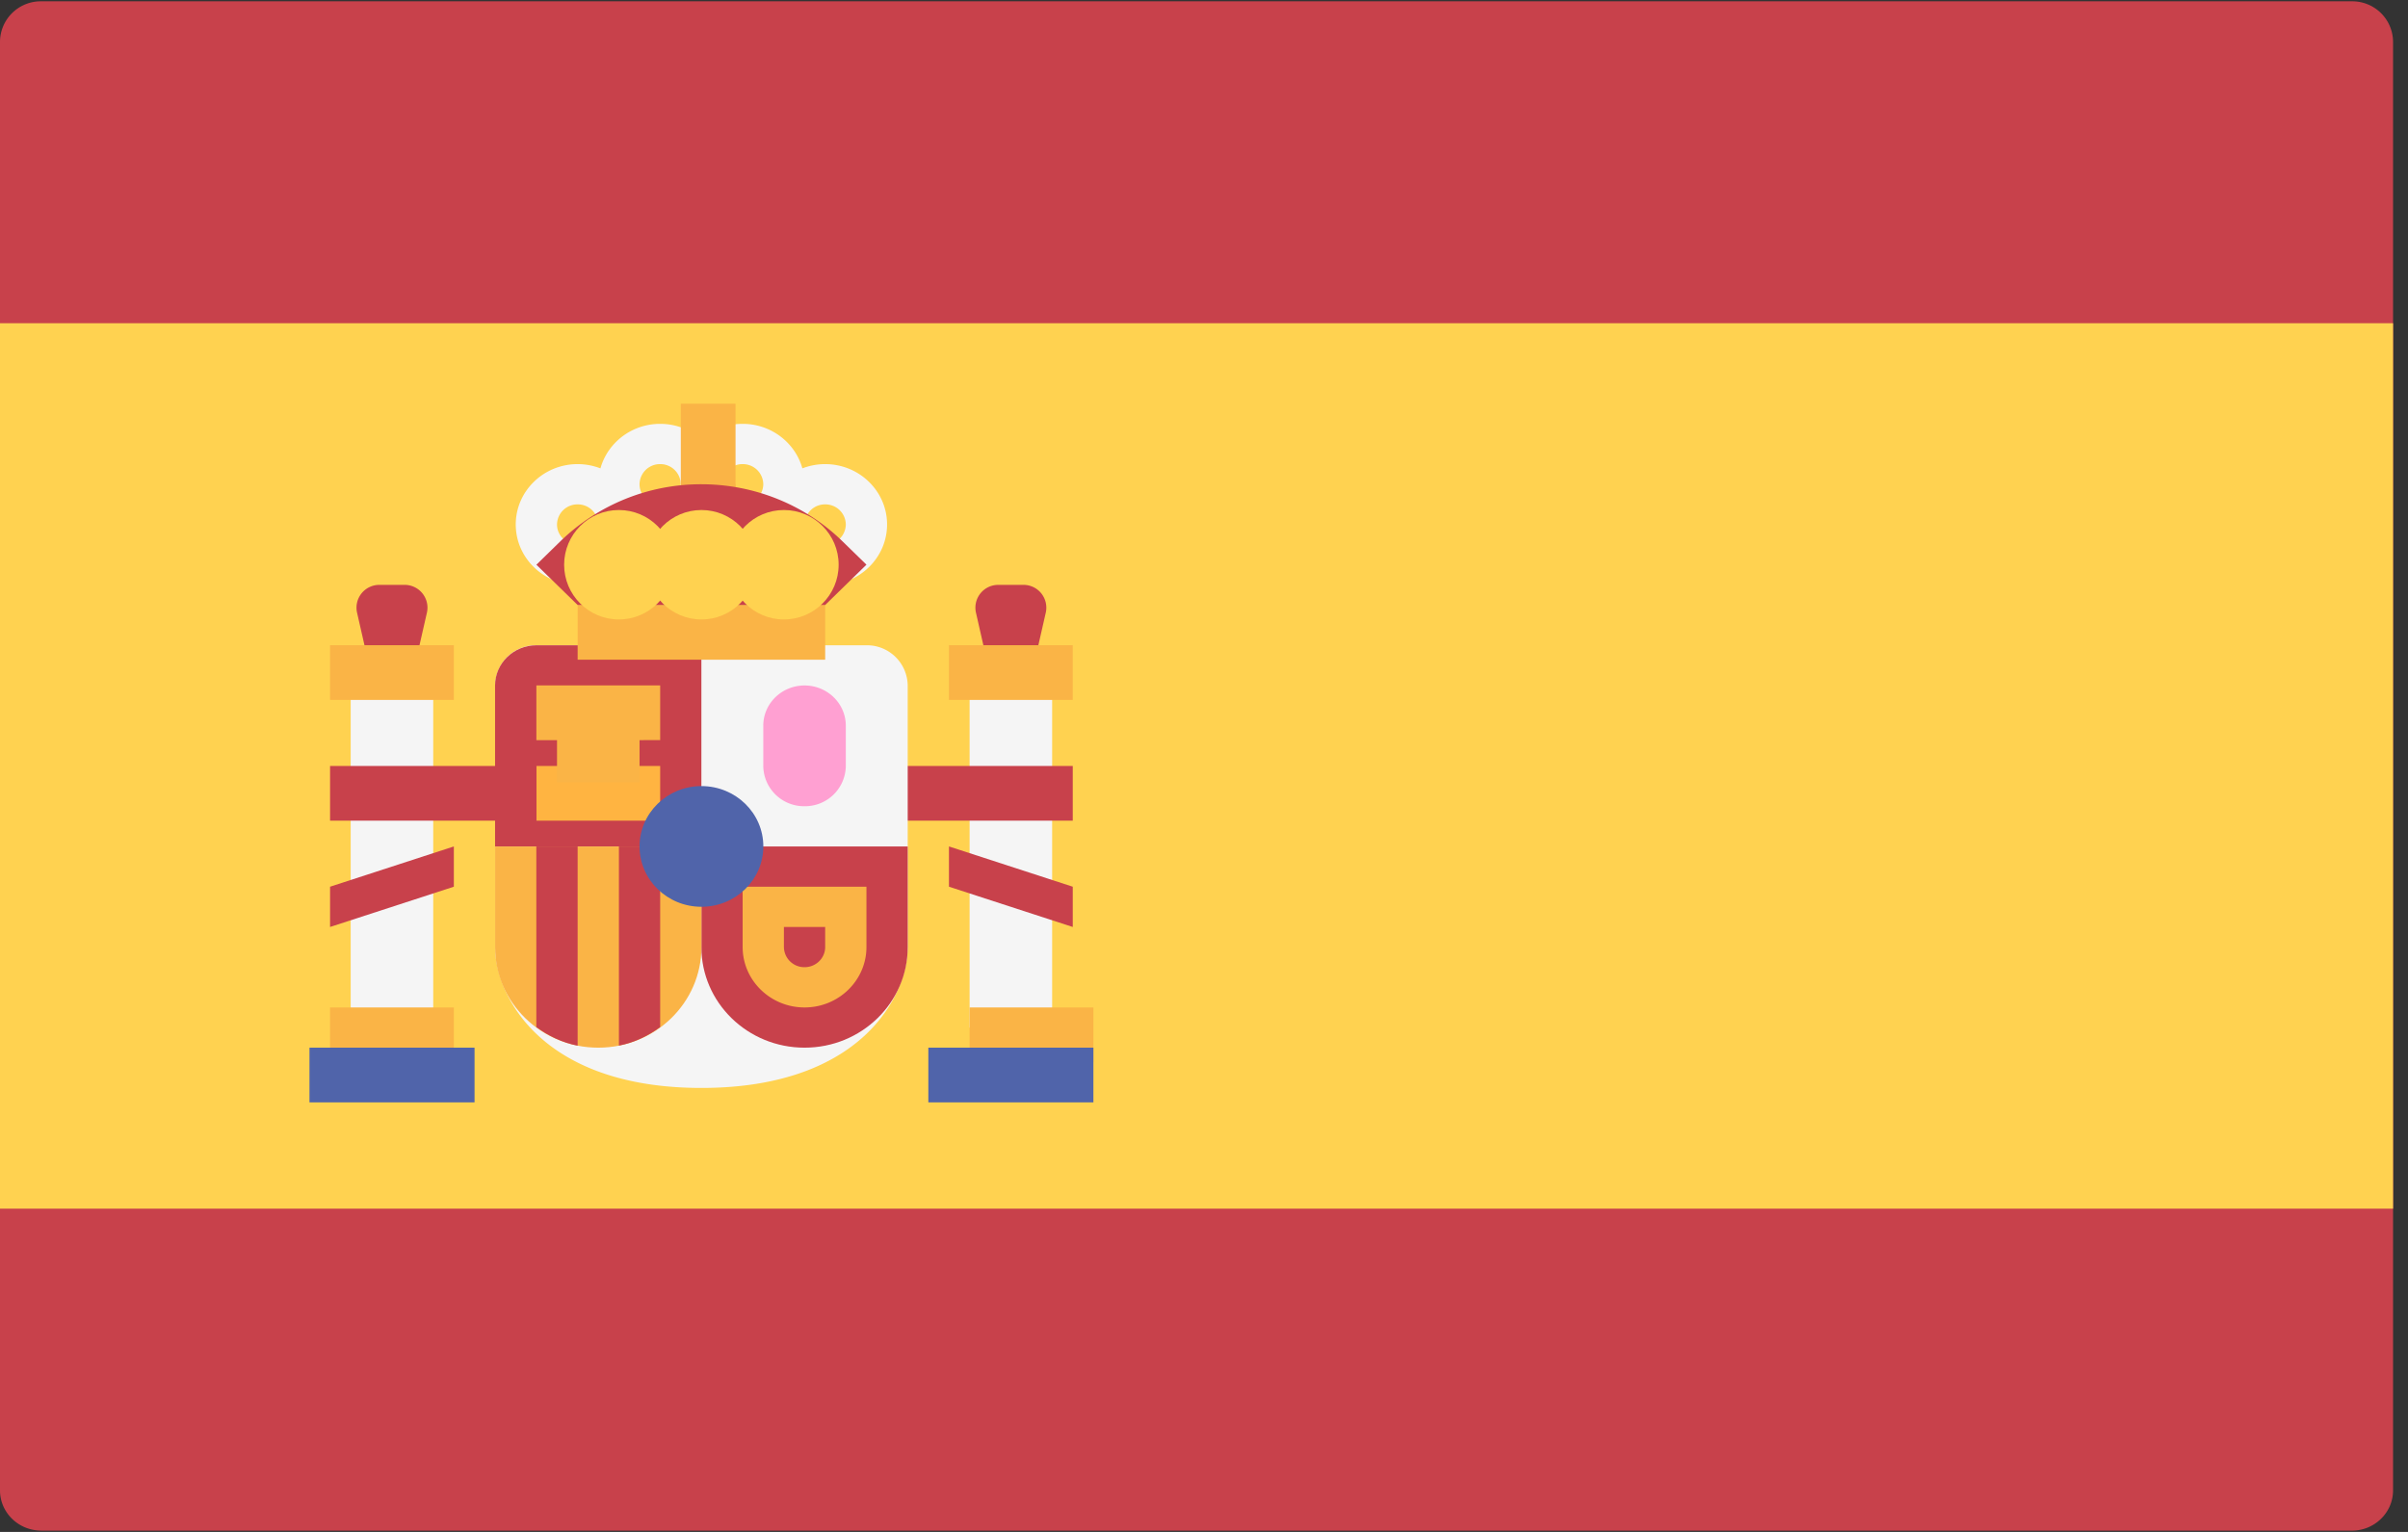 <svg xmlns="http://www.w3.org/2000/svg" width="44" height="28" viewBox="0 0 44 28">
    <rect x="0" y="0" width="44" height="28" fill="#333333" stroke="none"/>
    <g fill="none" fill-rule="evenodd">
        <path fill="#C8414B" fill-rule="nonzero" d="M.754 27.977h42.219c.416 0 .754-.33.754-.736V.76a.745.745 0 0 0-.754-.736H.753A.745.745 0 0 0 0 .759V27.24c0 .407.338.736.754.736z"/>
        <path fill="#FFD250" fill-rule="nonzero" d="M0 5.908h43.727v16.184H0z"/>
        <path fill="#C8414B" fill-rule="nonzero" d="M18.47 14l.64-2.807a.417.417 0 0 0-.414-.503h-.45a.417.417 0 0 0-.414.503L18.47 14z"/>
        <path fill="#F5F5F5" fill-rule="nonzero" d="M17.717 12.528h1.508v6.253h-1.508z"/>
        <path fill="#FAB446" fill-rule="nonzero" d="M17.34 11.793h2.262v1H17.34z"/>
        <path fill="#C8414B" fill-rule="nonzero" d="M15.832 14h3.77v1h-3.77zM19.602 16.943l-2.262-.736v-.736l2.262.736zM7.162 14l.64-2.807a.417.417 0 0 0-.415-.503h-.45a.417.417 0 0 0-.414.503L7.163 14z"/>
        <path fill="#F5F5F5" fill-rule="nonzero" d="M9.8 11.793a.745.745 0 0 0-.753.736v4.781c0 .894.855 2.575 3.77 2.575 2.914 0 3.769-1.68 3.769-2.575V12.53a.745.745 0 0 0-.754-.736H9.801z"/>
        <path fill="#C8414B" fill-rule="nonzero" d="M12.816 15.471h-3.77V12.53c0-.406.339-.736.755-.736h3.015v3.678z"/>
        <path fill="#C8414B" fill-rule="nonzero" d="M12.816 15.471h3.77v1.84c0 1.015-.844 1.838-1.885 1.838-1.04 0-1.885-.823-1.885-1.839v-1.839z"/>
        <path fill="#FAB446" fill-rule="nonzero" d="M9.047 15.471h3.77v1.84c0 1.015-.844 1.838-1.885 1.838s-1.885-.823-1.885-1.839v-1.839z"/>
        <path fill="#C8414B" fill-rule="nonzero" d="M12.063 18.773v-3.302h-.754v3.641c.28-.055.533-.176.754-.339zM10.555 19.112v-3.64H9.8v3.301c.22.163.473.284.754.34z"/>
        <path fill="#FFB441" fill-rule="nonzero" d="M9.801 14h2.262v1H9.801z"/>
        <path fill="#FAB446" fill-rule="nonzero" d="M9.801 12.528h2.262v1H9.801z"/>
        <path fill="#FAB446" fill-rule="nonzero" d="M10.178 12.966h1.508v1.333h-1.508z"/>
        <path fill="#F5F5F5" fill-rule="nonzero" d="M6.408 12.528h1.508v6.253H6.408z"/>
        <path fill="#FAB446" fill-rule="nonzero" d="M6.031 18.414h2.262v1H6.031zM6.031 11.793h2.262v1H6.031z"/>
        <path fill="#5064AA" fill-rule="nonzero" d="M5.655 19.149h3.016v1H5.655z"/>
        <path fill="#FAB446" fill-rule="nonzero" d="M17.717 18.414h2.262v1h-2.262z"/>
        <path fill="#5064AA" fill-rule="nonzero" d="M16.963 19.149h3.016v1h-3.016z"/>
        <path fill="#FAB446" fill-rule="nonzero" d="M10.555 11.058h4.523v1h-4.523z"/>
        <path fill="#FFB441" fill-rule="nonzero" d="M12.44 8.851h1v2.207h-1z"/>
        <path fill="#F5F5F5" fill-rule="nonzero" d="M12.063 9.954c-.624 0-1.131-.495-1.131-1.103 0-.609.507-1.104 1.13-1.104.624 0 1.131.495 1.131 1.104 0 .608-.507 1.103-1.13 1.103zm0-1.471a.373.373 0 0 0-.377.368c0 .203.168.367.377.367a.373.373 0 0 0 .376-.367.373.373 0 0 0-.376-.368z"/>
        <path fill="#F5F5F5" fill-rule="nonzero" d="M13.57 9.954c-.623 0-1.13-.495-1.13-1.103 0-.609.507-1.104 1.13-1.104.624 0 1.131.495 1.131 1.104 0 .608-.507 1.103-1.13 1.103zm0-1.471a.373.373 0 0 0-.377.368c0 .203.17.367.377.367a.373.373 0 0 0 .377-.367.373.373 0 0 0-.377-.368z"/>
        <path fill="#F5F5F5" fill-rule="nonzero" d="M15.078 10.69c-.623 0-1.13-.495-1.13-1.104 0-.608.507-1.103 1.13-1.103.624 0 1.131.495 1.131 1.103 0 .609-.507 1.104-1.13 1.104zm0-1.471a.373.373 0 0 0-.377.367c0 .203.17.368.377.368a.373.373 0 0 0 .377-.368.373.373 0 0 0-.377-.367zM10.555 10.69c-.624 0-1.131-.495-1.131-1.104 0-.608.507-1.103 1.13-1.103.624 0 1.132.495 1.132 1.103 0 .609-.508 1.104-1.131 1.104zm0-1.471a.373.373 0 0 0-.377.367c0 .203.169.368.377.368a.373.373 0 0 0 .377-.368.373.373 0 0 0-.377-.367z"/>
        <path fill="#FAB446" fill-rule="nonzero" d="M15.078 16.943v.367c0 .203-.169.368-.377.368a.373.373 0 0 1-.377-.368v-.367h.754zm.754-.736H13.57v1.103c0 .609.508 1.104 1.131 1.104.624 0 1.131-.495 1.131-1.104v-1.103z"/>
        <path fill="#FFA0D2" fill-rule="nonzero" d="M14.701 14.736a.745.745 0 0 1-.754-.736v-.736c0-.406.338-.735.754-.735.417 0 .754.33.754.735V14a.745.745 0 0 1-.754.736z"/>
        <ellipse cx="12.817" cy="15.471" fill="#5064AA" fill-rule="nonzero" rx="1.131" ry="1.103"/>
        <path fill="#FAB446" fill-rule="nonzero" d="M12.44 7.379h1v2.207h-1z"/>
        <path fill="#C8414B" fill-rule="nonzero" d="M10.555 11.058l-.754-.736.441-.431a3.687 3.687 0 0 1 2.574-1.04c.966 0 1.892.374 2.575 1.04l.441.43-.754.737h-4.523z"/>
        <ellipse cx="12.817" cy="10.322" fill="#FFD250" fill-rule="nonzero" rx="1" ry="1"/>
        <ellipse cx="11.308" cy="10.322" fill="#FFD250" fill-rule="nonzero" rx="1" ry="1"/>
        <ellipse cx="14.324" cy="10.322" fill="#FFD250" fill-rule="nonzero" rx="1" ry="1"/>
        <path fill="#C8414B" fill-rule="nonzero" d="M6.031 14h3.77v1h-3.77zM6.031 16.943l2.262-.736v-.736l-2.262.736z"/>
    </g>
</svg>
